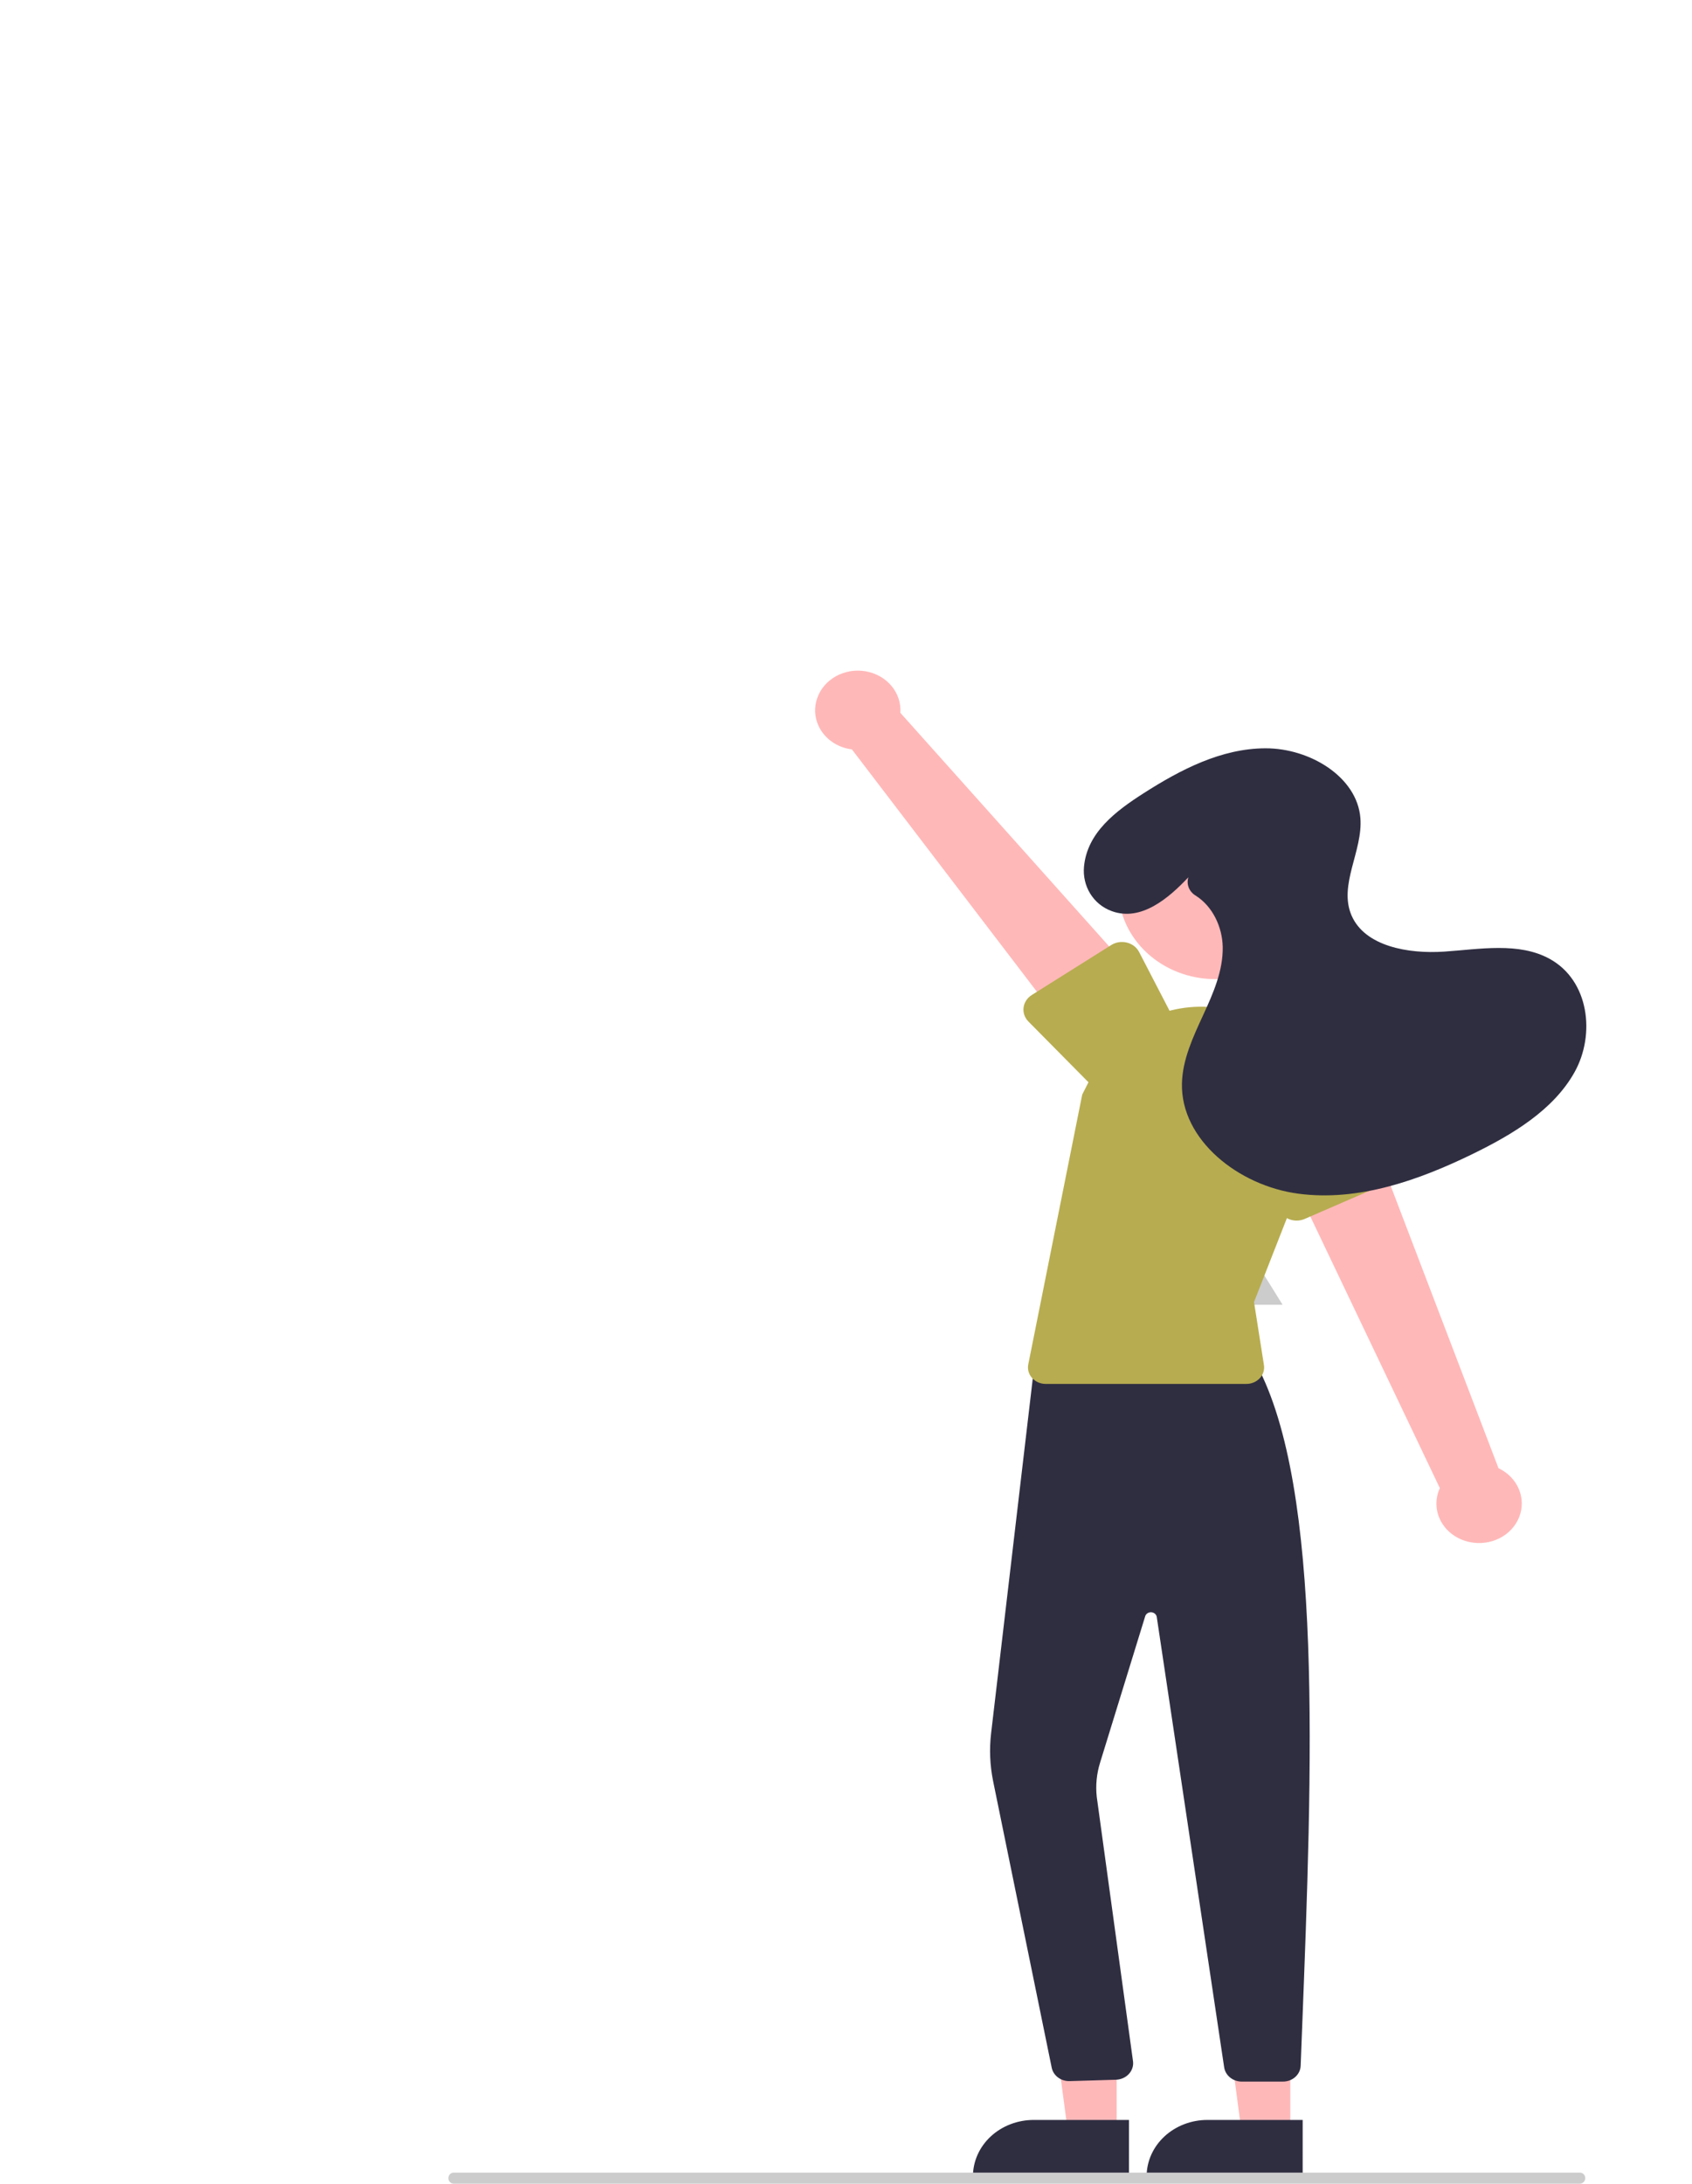 <svg width="317" height="409" viewBox="0 0 317 409" fill="none" xmlns="http://www.w3.org/2000/svg">
<g clip-path="url(#clip0_144_2)">
<path opacity="0.2" d="M240.297 244.379H203.673L221.652 220.147L222.946 218.402L223.593 217.529L225.223 220.147L240.297 244.379Z" fill="black"/>
<path d="M209.205 399.808L200.138 399.807L195.825 367.356L209.206 367.357L209.205 399.808Z" fill="#FFB8B8"/>
<path d="M211.517 407.963L182.283 407.962V407.619C182.283 406.232 182.577 404.859 183.149 403.578C183.721 402.297 184.559 401.133 185.615 400.153C186.672 399.172 187.926 398.394 189.307 397.864C190.688 397.333 192.167 397.06 193.662 397.06L211.518 397.061L211.517 407.963Z" fill="#2F2E41"/>
<path d="M241.745 399.808L232.678 399.807L228.365 367.356L241.746 367.357L241.745 399.808Z" fill="#FFB8B8"/>
<path d="M244.057 407.963L214.823 407.962V407.619C214.822 406.232 215.117 404.859 215.689 403.578C216.26 402.297 217.099 401.133 218.155 400.153C219.212 399.172 220.466 398.394 221.847 397.864C223.227 397.333 224.707 397.06 226.201 397.06L244.058 397.061L244.057 407.963Z" fill="#2F2E41"/>
<path d="M229.351 387.215L216.722 302.857C216.687 302.623 216.566 302.408 216.38 302.246C216.194 302.085 215.955 301.988 215.701 301.972C215.447 301.955 215.195 302.02 214.986 302.155C214.778 302.291 214.626 302.489 214.556 302.716L206.096 330.161C205.456 332.229 205.246 334.392 205.478 336.532L212.281 386.133C212.326 386.553 212.278 386.976 212.14 387.377C212.003 387.778 211.778 388.149 211.48 388.467C211.182 388.785 210.817 389.042 210.408 389.224C209.999 389.407 209.553 389.509 209.1 389.526L200.44 389.786C199.643 389.816 198.861 389.578 198.237 389.117C197.613 388.657 197.188 388.003 197.04 387.276L186.072 333.647C185.463 330.67 185.333 327.626 185.688 324.614L193.984 253.992L235.31 255.38L235.408 255.563C247.89 278.826 245.874 330.585 243.925 380.64L243.682 386.899C243.655 387.699 243.292 388.458 242.671 389.014C242.051 389.57 241.221 389.879 240.358 389.876L232.648 389.878H232.647C231.844 389.876 231.069 389.605 230.464 389.116C229.859 388.627 229.464 387.952 229.351 387.215Z" fill="#2F2E41"/>
<path d="M227.704 183.386C237.736 183.386 245.868 175.84 245.868 166.531C245.868 157.222 237.736 149.676 227.704 149.676C217.673 149.676 209.541 157.222 209.541 166.531C209.541 175.84 217.673 183.386 227.704 183.386Z" fill="#FFB8B8"/>
<path d="M193.362 258.091C193.049 257.743 192.823 257.335 192.7 256.896C192.577 256.458 192.559 255.999 192.649 255.554L202.755 205.018L205.15 200.29C207.145 196.345 210.449 193.097 214.577 191.02C218.705 188.944 223.441 188.148 228.092 188.75C231.356 189.164 234.479 190.25 237.231 191.93C239.984 193.61 242.296 195.84 243.999 198.457C245.702 201.074 246.752 204.011 247.071 207.054C247.391 210.096 246.973 213.167 245.847 216.04L234.943 243.869L236.8 255.67C236.869 256.109 236.836 256.556 236.702 256.982C236.568 257.407 236.337 257.801 236.025 258.136C235.712 258.472 235.326 258.741 234.891 258.925C234.457 259.109 233.985 259.205 233.507 259.205H195.921C195.433 259.205 194.95 259.106 194.507 258.913C194.065 258.721 193.674 258.44 193.362 258.091Z" fill="#B7AC50"/>
<path d="M275.264 288.806C274.133 288.563 273.073 288.091 272.159 287.426C271.245 286.761 270.499 285.918 269.974 284.957C269.449 283.996 269.158 282.939 269.121 281.862C269.084 280.785 269.301 279.713 269.759 278.722L240.471 217.323L257.225 213.407L280.746 274.992C282.488 275.815 283.845 277.203 284.558 278.893C285.272 280.582 285.293 282.456 284.617 284.158C283.942 285.861 282.616 287.275 280.892 288.131C279.169 288.988 277.166 289.228 275.264 288.806Z" fill="#FFB8B8"/>
<path d="M241.469 228.327C241.002 228.133 240.585 227.848 240.247 227.491C239.91 227.134 239.659 226.713 239.513 226.258L234.392 210.363C233.283 208.162 233.16 205.643 234.048 203.358C234.937 201.073 236.766 199.208 239.134 198.172C241.501 197.135 244.216 197.012 246.681 197.829C249.147 198.646 251.163 200.337 252.287 202.53L262.19 216.408C262.473 216.804 262.66 217.252 262.739 217.721C262.819 218.191 262.788 218.67 262.649 219.128C262.511 219.585 262.268 220.009 261.936 220.371C261.605 220.733 261.194 221.025 260.73 221.227L244.436 228.304C243.972 228.506 243.467 228.612 242.955 228.616C242.443 228.62 241.936 228.522 241.469 228.327Z" fill="#B7AC50"/>
<path d="M153.091 130.807C152.737 131.834 152.63 132.92 152.778 133.989C152.925 135.058 153.324 136.084 153.945 136.994C154.566 137.905 155.395 138.678 156.373 139.26C157.351 139.841 158.454 140.216 159.605 140.359L201.44 195.145L213.645 183.797L168.685 133.513C168.815 131.702 168.225 129.91 167.027 128.476C165.828 127.042 164.105 126.066 162.183 125.733C160.261 125.399 158.273 125.732 156.598 126.667C154.922 127.602 153.674 129.075 153.091 130.807Z" fill="#FFB8B8"/>
<path d="M193.307 186.362L208.202 176.999C208.626 176.733 209.107 176.554 209.612 176.476C210.117 176.398 210.634 176.421 211.128 176.545C211.622 176.669 212.082 176.89 212.476 177.193C212.87 177.497 213.188 177.875 213.41 178.303L221.185 193.303C222.641 195.323 223.175 197.796 222.669 200.181C222.163 202.565 220.659 204.666 218.486 206.023C216.314 207.381 213.65 207.883 211.078 207.42C208.507 206.957 206.239 205.567 204.77 203.555L192.679 191.333C192.333 190.983 192.073 190.568 191.915 190.116C191.757 189.664 191.707 189.186 191.766 188.715C191.826 188.243 191.994 187.788 192.26 187.382C192.526 186.976 192.883 186.628 193.307 186.362Z" fill="#B7AC50"/>
<path d="M85 409H296C296.265 409 296.52 408.891 296.707 408.696C296.895 408.501 297 408.237 297 407.962C297 407.687 296.895 407.423 296.707 407.228C296.52 407.033 296.265 406.924 296 406.924H85C84.735 406.924 84.48 407.033 84.293 407.228C84.105 407.423 84 407.687 84 407.962C84 408.237 84.105 408.501 84.293 408.696C84.48 408.891 84.735 409 85 409Z" fill="#CCCCCC"/>
<path d="M222.645 164.312C218.917 168.261 213.795 172.626 208.331 170.667C204.743 169.38 202.76 165.889 203.088 162.333C203.677 155.938 209.04 151.908 214.303 148.545C221.145 144.173 228.803 140.167 237.111 140.155C245.418 140.143 254.246 145.509 254.87 153.196C255.372 159.378 250.722 165.727 253.22 171.477C255.735 177.263 263.867 178.688 270.572 178.234C277.278 177.779 284.546 176.416 290.333 179.592C297.716 183.644 298.941 193.734 295.001 200.804C291.062 207.874 283.439 212.468 275.844 216.165C265.78 221.064 254.535 225.056 243.282 223.579C232.03 222.101 221.212 213.49 221.439 202.947C221.535 198.494 223.497 194.282 225.386 190.187C227.275 186.093 229.157 181.833 229.078 177.379C229.013 173.668 227.224 169.766 223.999 167.738C223.418 167.387 222.971 166.874 222.724 166.273C222.476 165.672 222.44 165.013 222.621 164.392L222.645 164.312Z" fill="#2F2E41"/>
</g>
<defs>
<clipPath id="clip0_144_2">
<rect width="317" height="409" fill="white"/>
</clipPath>
</defs>
</svg>

